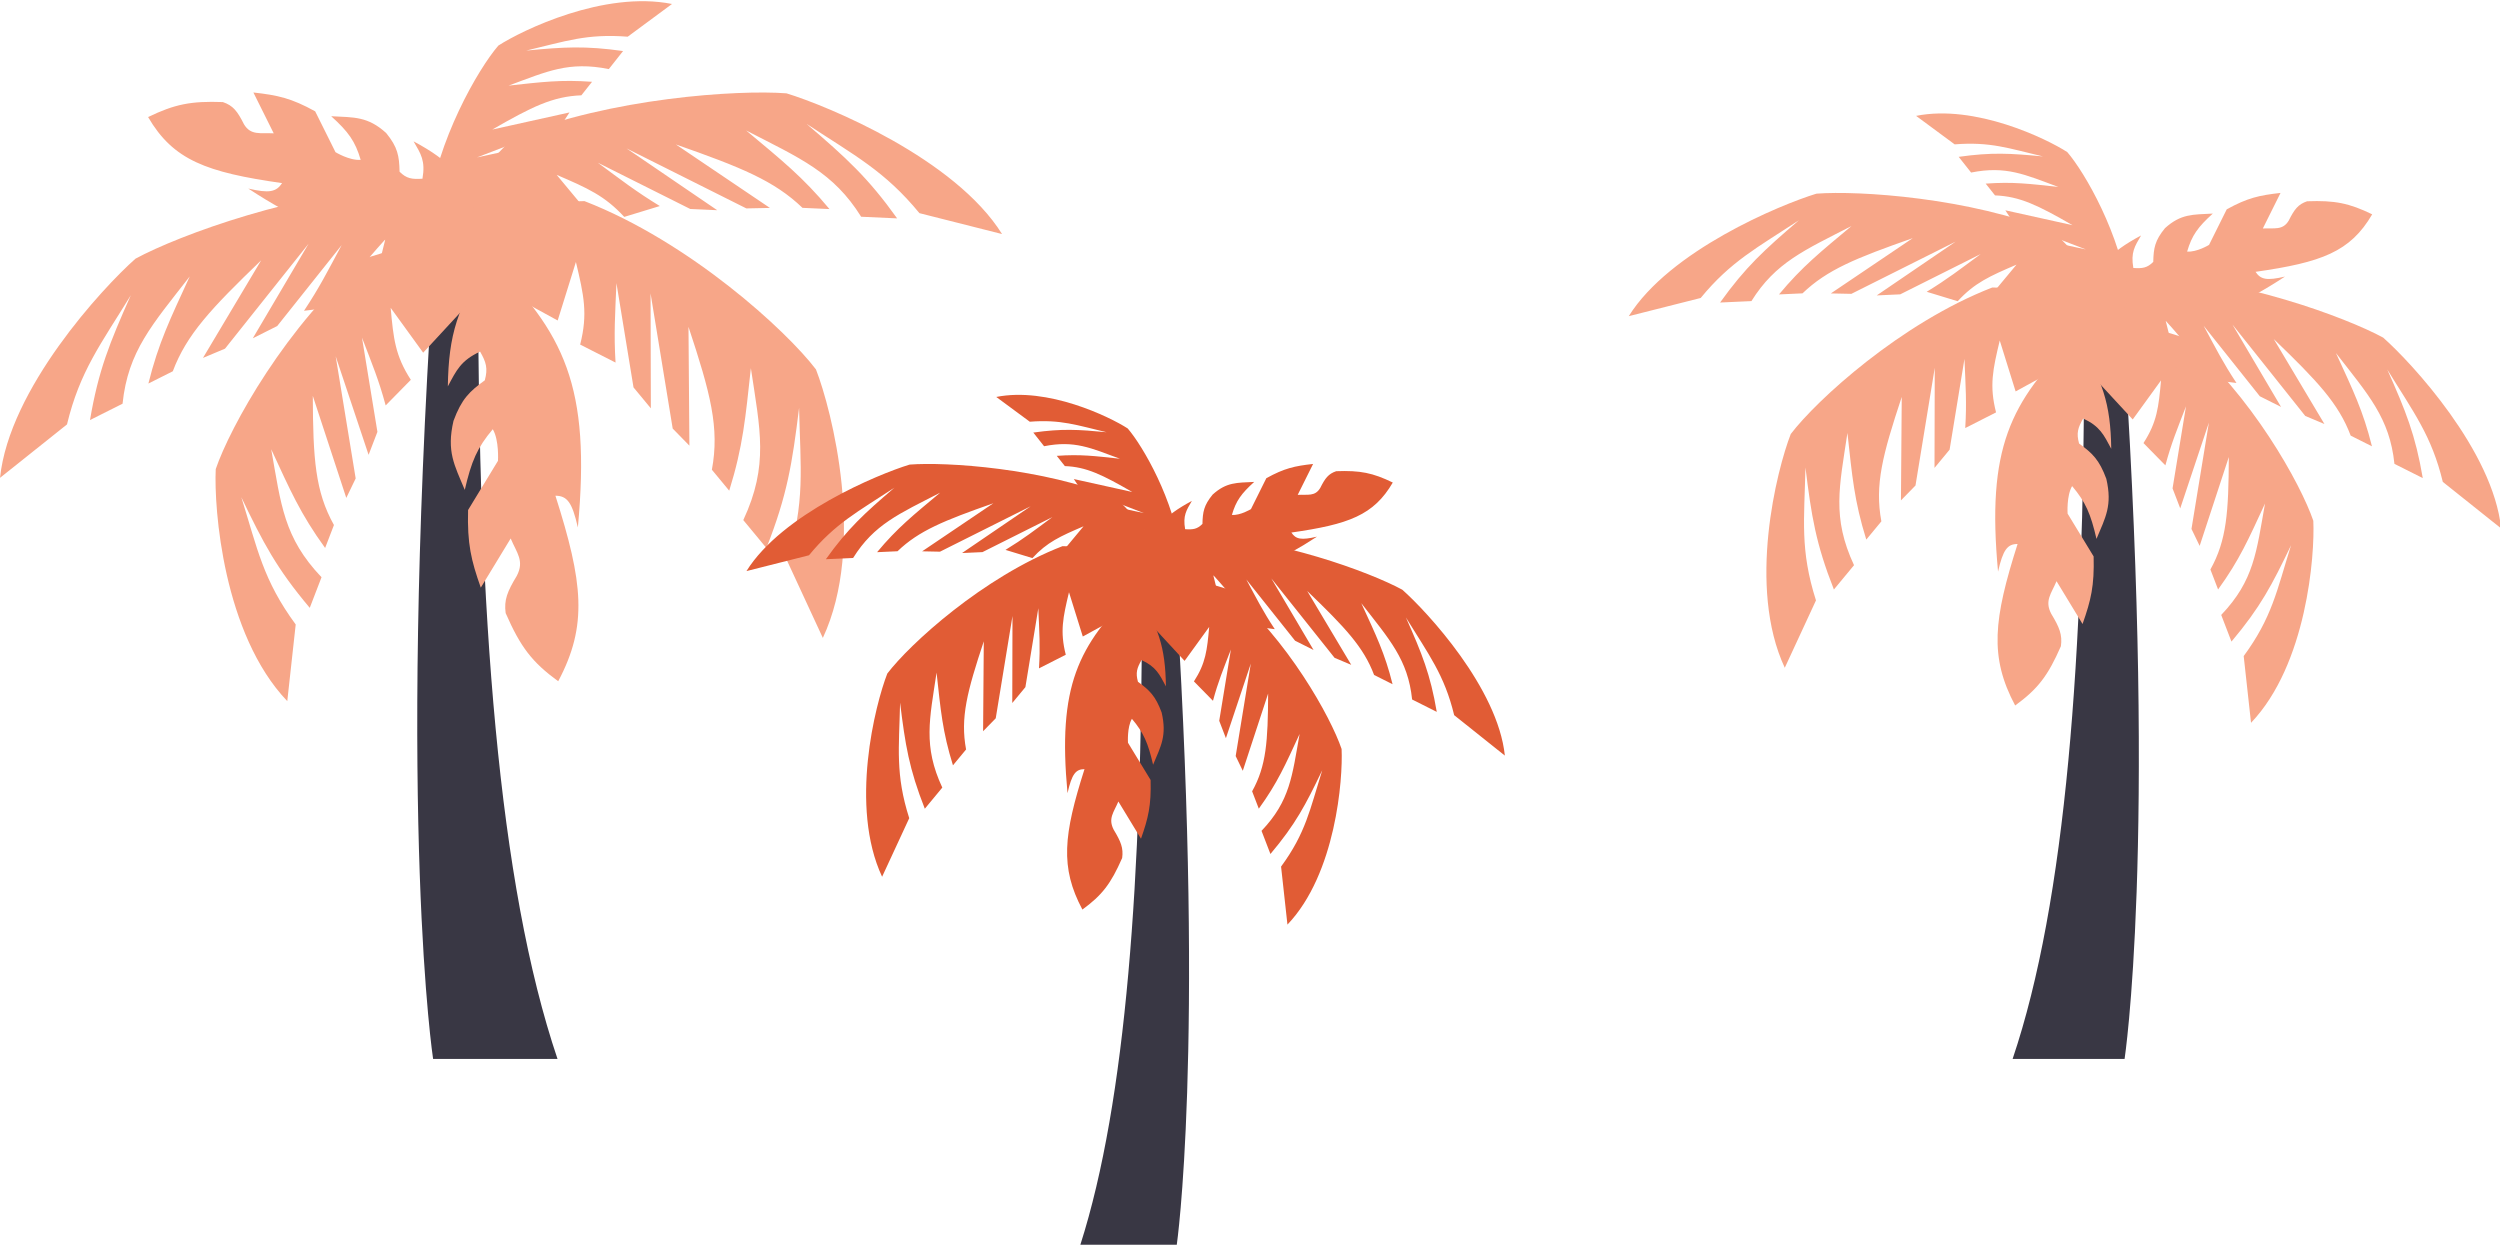 <svg width="713" height="355" viewBox="0 0 713 355" fill="none" xmlns="http://www.w3.org/2000/svg">
<g clip-path="url(#clip0)">
<path d="M123.52 79H136.341C136.341 174.571 142.129 252.137 159 302L123.52 302C123.52 302 113.35 235.515 123.52 79Z" fill="#393744"/>
<path d="M127.724 110.197C127.942 95.487 130.423 87.49 139.465 73.754C160.953 94.867 168.575 110.076 164.807 150.435C163.177 143.237 161.738 141.396 158.406 141.379C166.288 166.12 167.682 178.363 159.199 194.294C151.769 188.87 148.471 184.593 144.212 174.856C143.71 171.105 144.678 168.717 147.391 164.232C149.615 159.955 147.38 157.694 145.646 153.572L137.121 167.597C134.364 159.772 133.237 155.131 133.496 145.457L142.021 131.432C142.021 131.432 142.399 125.58 140.545 122.412C136.08 127.69 134.436 131.594 132.556 139.717C129.572 132.587 127.323 128.775 129.335 120.037C131.652 113.774 133.882 111.653 138.262 108.471C139.205 105.029 138.634 103.279 136.92 100.271C131.423 102.843 130.204 105.56 127.724 110.197Z" fill="#F7A688"/>
<path d="M117.952 40.312C128.358 45.884 132.843 50.712 138.178 62.648C112.432 71.258 97.782 71.475 70.805 53.774C76.757 55.177 78.786 54.758 80.451 52.226C58.859 49.138 49.417 45.701 42.238 33.385C49.798 29.718 54.491 28.777 63.562 29.111C66.492 30.107 67.719 31.722 69.579 35.437C71.533 38.703 74.258 37.831 78.064 38.025L72.267 26.377C79.226 27.153 83.102 28 89.888 31.752L95.686 43.4C95.686 43.4 99.68 45.838 102.865 45.59C101.305 40.249 99.331 37.562 94.457 33.145C101.033 33.492 104.872 33.18 110.121 37.923C113.448 41.99 113.858 44.468 113.96 48.974C115.953 50.957 117.487 51.165 120.486 50.965C121.374 45.833 120.037 43.905 117.952 40.312Z" fill="#F7A688"/>
<path d="M84.334 178.103L81.932 199.965C63.692 180.835 60.991 145.12 61.528 133.786C65.56 121.88 81.882 92.307 104.311 73.62C117.965 69.34 140.444 62.622 144.06 75.291L120.688 100.587L111.416 87.792C112.208 96.56 112.716 101.444 117.169 108.32L109.993 115.629C108.02 108.318 106.179 103.951 103.238 96.288L107.639 123.17L105.122 129.717L95.735 101.605L101.44 136.453L98.76 142.004L89.21 112.897C89.287 130.937 89.89 140.153 95.241 149.736L92.724 156.282C85.651 146.513 82.761 139.803 77.349 128.129C80.166 143.954 80.905 153.3 91.698 164.629L88.342 173.357C78.873 162.11 75.109 154.9 68.82 141.794C73.457 156.637 75.032 165.437 84.334 178.103Z" fill="#F7A688"/>
<path d="M19.107 121.042L0.009 136.276C2.627 110.901 29.236 82.091 38.646 73.774C50.934 67.09 85.825 54.222 116.265 53.265C129.138 58.089 150.069 66.279 142.471 78.073L106.107 83.508L109.886 68.27C103.442 75.418 99.9 79.44 97.503 87.316L86.702 88.635C91.166 81.897 93.372 77.48 97.445 69.9L79.057 92.987L72.094 96.484L88.007 69.509L64.171 99.437L57.888 102.079L74.482 74.249C60.15 88.04 53.218 95.417 49.284 105.887L42.32 109.384C45.21 97.754 48.558 90.93 54.118 78.831C43.45 92.556 36.51 100.114 34.953 115.136L25.668 119.799C28.077 105.623 31.218 97.902 37.313 84.192C28.689 98.247 22.762 105.884 19.107 121.042Z" fill="#F7A688"/>
<path d="M262.22 60.791L285.785 66.751C272.412 45.299 236.274 30.275 224.309 26.62C210.506 25.548 173.97 27.921 146.569 39.092C137.258 48.448 122.271 63.971 134.144 71.422L168.747 61.881L158.759 49.869C167.585 53.66 172.477 55.825 178.033 61.858L188.182 58.763C181.29 54.554 177.41 51.511 170.498 46.402L196.855 59.601L204.551 59.95L178.695 42.329L212.861 59.439L219.582 59.3L192.749 41.189C211.461 47.751 220.819 51.553 228.868 59.277L236.564 59.626C228.936 50.461 222.996 45.736 212.797 37.21C228.232 45.16 237.676 49.118 245.6 61.815L255.862 62.281C247.552 50.67 241.404 45.068 230.03 35.325C243.796 44.375 252.377 48.803 262.22 60.791Z" fill="#F7A688"/>
<path d="M224.452 159.862L234.675 181.937C247.034 155.449 237.271 117.051 232.712 105.357C224.292 94.295 196.772 69.042 166.694 57.358C150.885 57.684 124.974 58.565 125.654 73.123L159.049 91.406L164.249 74.722C166.511 84.194 167.701 89.493 165.461 98.272L175.554 103.405C175.042 95.044 175.431 89.817 175.81 80.746L180.678 110.483L185.622 116.459L185.542 83.676L191.853 122.224L196.617 127.099L196.357 93.214C202.636 112.157 205.254 122.031 203.028 133.966L207.972 139.942C211.935 127.206 212.596 119.152 214.149 105.003C216.778 122.588 219.298 132.648 211.989 148.331L218.581 156.3C224.533 141.169 225.933 132.283 227.899 116.323C228.275 133.521 229.729 143.303 224.452 159.862Z" fill="#F7A688"/>
<path d="M179.021 10.468L191.656 1.135C172.305 -2.738 148.963 8.587 142.124 13.005C136.355 19.7 124.594 40.061 122.104 60.097C125.007 69.727 129.99 85.462 139.353 83.017L145.575 60.032L133.827 59.174C139.609 56.47 142.857 55.003 148.955 55.151L150.58 48.259C145.223 49.737 141.753 50.227 135.782 51.259L154.317 44.137L157.367 40.279L136.034 44.895L160.061 35.662L162.424 32.067L140.404 36.947C151.67 30.465 157.655 27.487 165.804 27.187L168.854 23.328C159.887 22.677 154.53 23.395 145.053 24.416C156.056 20.357 162.178 17.413 173.634 19.701L177.7 14.557C166.835 13.022 160.811 13.403 150.084 14.424C161.219 11.797 167.341 9.545 179.021 10.468Z" fill="#F7A688"/>
<path d="M605.932 101H594.393C594.393 187.143 589.184 257.056 574 302L605.932 302C605.932 302 615.085 242.074 605.932 101Z" fill="#393744"/>
<path d="M335.617 172H325.681C325.681 250.429 321.195 314.081 308.12 355L335.617 355C335.617 355 343.499 300.441 335.617 172Z" fill="#393744"/>
<path d="M332.521 195.757C332.356 184.623 330.478 178.571 323.635 168.174C307.371 184.154 301.602 195.666 304.454 226.211C305.688 220.764 306.777 219.371 309.299 219.357C303.333 238.083 302.278 247.349 308.699 259.407C314.322 255.302 316.818 252.064 320.042 244.695C320.422 241.856 319.689 240.048 317.636 236.654C315.952 233.417 317.644 231.705 318.957 228.586L325.409 239.201C327.495 233.278 328.348 229.766 328.152 222.444L321.7 211.829C321.7 211.829 321.414 207.4 322.817 205.002C326.196 208.997 327.441 211.952 328.863 218.099C331.123 212.703 332.825 209.818 331.302 203.204C329.548 198.464 327.86 196.859 324.545 194.451C323.831 191.846 324.264 190.521 325.561 188.245C329.721 190.191 330.644 192.247 332.521 195.757Z" fill="#E15C35"/>
<path d="M339.917 142.864C332.041 147.081 328.646 150.735 324.609 159.769C344.095 166.285 355.183 166.449 375.601 153.052C371.096 154.114 369.56 153.797 368.3 151.881C384.642 149.544 391.788 146.942 397.222 137.62C391.5 134.846 387.948 134.134 381.083 134.386C378.865 135.14 377.936 136.362 376.528 139.174C375.05 141.646 372.988 140.986 370.107 141.133L374.495 132.317C369.227 132.904 366.294 133.545 361.157 136.385L356.77 145.201C356.77 145.201 353.746 147.046 351.336 146.858C352.516 142.816 354.011 140.782 357.7 137.44C352.723 137.702 349.816 137.465 345.844 141.056C343.326 144.133 343.015 146.009 342.939 149.419C341.43 150.92 340.269 151.078 337.999 150.926C337.327 147.042 338.339 145.583 339.917 142.864Z" fill="#E15C35"/>
<path d="M365.361 247.152L367.179 263.699C380.985 249.22 383.029 222.189 382.622 213.611C379.571 204.6 367.217 182.216 350.241 168.073C339.907 164.834 322.893 159.749 320.157 169.338L337.846 188.484L344.863 178.8C344.265 185.436 343.88 189.132 340.509 194.336L345.941 199.868C347.434 194.334 348.828 191.03 351.054 185.23L347.723 205.576L349.628 210.531L356.732 189.254L352.415 215.629L354.443 219.83L361.671 197.8C361.612 211.455 361.156 218.43 357.106 225.683L359.011 230.637C364.364 223.243 366.552 218.165 370.648 209.329C368.516 221.306 367.956 228.38 359.788 236.955L362.328 243.561C369.495 235.048 372.343 229.591 377.103 219.671C373.593 230.905 372.402 237.566 365.361 247.152Z" fill="#E15C35"/>
<path d="M414.729 203.965L429.183 215.495C427.202 196.29 407.062 174.484 399.94 168.19C390.641 163.131 364.233 153.392 341.194 152.667C331.451 156.318 315.609 162.517 321.36 171.444L348.882 175.557L346.022 164.024C350.899 169.434 353.58 172.478 355.394 178.439L363.569 179.437C360.191 174.337 358.521 170.994 355.438 165.257L369.355 182.732L374.626 185.378L362.581 164.962L380.622 187.613L385.377 189.613L372.818 168.549C383.665 178.987 388.912 184.571 391.89 192.495L397.16 195.142C394.973 186.339 392.438 181.175 388.231 172.017C396.304 182.405 401.557 188.126 402.736 199.495L409.763 203.024C407.94 192.295 405.563 186.451 400.95 176.075C407.477 186.712 411.962 192.492 414.729 203.965Z" fill="#E15C35"/>
<path d="M230.726 158.364L212.89 162.875C223.012 146.638 250.364 135.267 259.419 132.501C269.867 131.689 297.519 133.485 318.258 141.94C325.305 149.022 336.648 160.77 327.662 166.41L301.472 159.188L309.032 150.097C302.351 152.966 298.649 154.605 294.444 159.171L286.763 156.828C291.979 153.643 294.915 151.34 300.147 147.473L280.198 157.463L274.373 157.727L293.943 144.39L268.084 157.34L262.997 157.235L283.306 143.527C269.144 148.494 262.061 151.371 255.969 157.217L250.144 157.482C255.917 150.545 260.413 146.969 268.132 140.516C256.45 146.533 249.302 149.528 243.305 159.138L235.538 159.491C241.827 150.703 246.481 146.463 255.09 139.09C244.67 145.939 238.176 149.29 230.726 158.364Z" fill="#E15C35"/>
<path d="M259.311 233.347L251.574 250.055C242.22 230.007 249.609 200.944 253.059 192.094C259.432 183.722 280.261 164.609 303.026 155.765C314.991 156.012 334.602 156.679 334.088 167.697L308.812 181.535L304.877 168.907C303.164 176.076 302.264 180.087 303.959 186.732L296.32 190.617C296.707 184.289 296.413 180.332 296.127 173.466L292.442 195.973L288.7 200.496L288.76 175.684L283.984 204.86L280.379 208.549L280.575 182.903C275.823 197.24 273.841 204.714 275.526 213.747L271.784 218.27C268.785 208.63 268.284 202.534 267.109 191.826C265.119 205.136 263.212 212.749 268.744 224.62L263.755 230.65C259.25 219.198 258.19 212.473 256.702 200.394C256.418 213.41 255.317 220.814 259.311 233.347Z" fill="#E15C35"/>
<path d="M293.696 120.275L284.133 113.212C298.779 110.281 316.446 118.852 321.622 122.196C325.989 127.263 334.89 142.673 336.774 157.838C334.578 165.126 330.806 177.036 323.719 175.186L319.01 157.789L327.902 157.14C323.525 155.093 321.067 153.983 316.452 154.095L315.222 148.878C319.277 149.997 321.903 150.368 326.422 151.149L312.394 145.759L310.085 142.838L326.232 146.332L308.047 139.344L306.258 136.624L322.924 140.317C314.397 135.411 309.868 133.157 303.699 132.93L301.391 130.009C308.178 129.517 312.232 130.06 319.405 130.832C311.077 127.76 306.444 125.532 297.774 127.264L294.696 123.37C302.919 122.209 307.479 122.497 315.597 123.27C307.17 121.282 302.537 119.577 293.696 120.275Z" fill="#E15C35"/>
<path d="M602.127 127.995C601.937 115.188 599.777 108.227 591.905 96.268C573.198 114.649 566.563 127.89 569.843 163.025C571.262 156.76 572.515 155.157 575.416 155.142C568.553 176.681 567.34 187.34 574.725 201.209C581.193 196.487 584.065 192.763 587.773 184.286C588.21 181.021 587.367 178.942 585.005 175.037C583.069 171.314 585.015 169.345 586.524 165.756L593.946 177.967C596.346 171.154 597.327 167.114 597.102 158.692L589.68 146.482C589.68 146.482 589.351 141.388 590.966 138.629C594.852 143.225 596.284 146.623 597.92 153.695C600.519 147.488 602.476 144.169 600.725 136.561C598.708 131.109 596.766 129.262 592.952 126.493C592.132 123.496 592.629 121.972 594.121 119.354C598.907 121.593 599.968 123.958 602.127 127.995Z" fill="#F7A688"/>
<path d="M610.634 67.154C601.575 72.005 597.67 76.209 593.026 86.599C615.44 94.095 628.194 94.284 651.68 78.874C646.498 80.095 644.732 79.73 643.282 77.526C662.08 74.838 670.3 71.846 676.55 61.123C669.969 57.931 665.883 57.112 657.985 57.403C655.435 58.27 654.367 59.676 652.747 62.91C651.046 65.753 648.674 64.994 645.361 65.163L650.408 55.022C644.349 55.698 640.974 56.435 635.066 59.702L630.019 69.842C630.019 69.842 626.542 71.965 623.769 71.749C625.127 67.099 626.846 64.76 631.089 60.915C625.364 61.216 622.021 60.944 617.452 65.074C614.556 68.615 614.198 70.772 614.11 74.695C612.375 76.421 611.039 76.602 608.428 76.428C607.655 71.96 608.82 70.282 610.634 67.154Z" fill="#F7A688"/>
<path d="M639.902 187.113L641.993 206.146C657.873 189.491 660.224 158.398 659.756 148.531C656.246 138.166 642.036 112.42 622.51 96.152C610.623 92.425 591.053 86.577 587.905 97.607L608.252 119.629L616.324 108.49C615.635 116.123 615.193 120.374 611.316 126.361L617.564 132.724C619.281 126.359 620.884 122.557 623.445 115.886L619.613 139.29L621.804 144.988L629.977 120.515L625.01 150.853L627.343 155.686L635.657 130.346C635.589 146.051 635.065 154.074 630.407 162.417L632.598 168.116C638.755 159.611 641.271 153.77 645.983 143.607C643.531 157.383 642.887 165.52 633.491 175.383L636.413 182.982C644.656 173.19 647.933 166.913 653.408 155.503C649.371 168.425 648 176.086 639.902 187.113Z" fill="#F7A688"/>
<path d="M696.688 137.436L713.314 150.699C711.035 128.608 687.869 103.526 679.677 96.285C668.98 90.466 638.604 79.264 612.103 78.431C600.896 82.63 582.674 89.761 589.289 100.028L620.947 104.76L617.656 91.494C623.266 97.717 626.35 101.218 628.437 108.075L637.84 109.223C633.954 103.357 632.033 99.512 628.487 92.913L644.496 113.012L650.558 116.057L636.704 92.572L657.456 118.628L662.926 120.928L648.479 96.699C660.956 108.705 666.991 115.128 670.416 124.243L676.479 127.287C673.963 117.162 671.048 111.222 666.208 100.688C675.495 112.637 681.537 119.217 682.892 132.295L690.976 136.354C688.879 124.013 686.144 117.291 680.838 105.355C688.346 117.591 693.505 124.24 696.688 137.436Z" fill="#F7A688"/>
<path d="M485.037 84.983L464.521 90.172C476.164 71.496 507.625 58.416 518.041 55.234C530.058 54.301 561.866 56.367 585.721 66.092C593.827 74.237 606.874 87.751 596.538 94.238L566.413 85.931L575.108 75.475C567.424 78.775 563.166 80.659 558.329 85.911L549.493 83.217C555.493 79.552 558.871 76.903 564.889 72.456L541.943 83.947L535.242 84.251L557.753 68.91L528.008 83.806L522.157 83.684L545.517 67.918C529.227 73.631 521.079 76.94 514.073 83.665L507.372 83.969C514.013 75.99 519.185 71.876 528.064 64.453C514.626 71.375 506.404 74.82 499.506 85.874L490.571 86.28C497.806 76.171 503.159 71.294 513.061 62.813C501.076 70.691 493.606 74.546 485.037 84.983Z" fill="#F7A688"/>
<path d="M517.917 171.233L509.017 190.451C498.257 167.391 506.757 133.962 510.725 123.781C518.056 114.151 542.015 92.166 568.201 81.994C581.964 82.278 604.521 83.045 603.929 95.719L574.856 111.636L570.329 97.111C568.359 105.357 567.323 109.97 569.274 117.614L560.487 122.082C560.932 114.803 560.594 110.253 560.264 102.355L556.026 128.244L551.722 133.447L551.791 104.906L546.297 138.466L542.15 142.71L542.376 113.21C536.91 129.701 534.63 138.298 536.568 148.688L532.264 153.891C528.814 142.803 528.238 135.791 526.887 123.474C524.598 138.783 522.404 147.54 528.767 161.194L523.028 168.131C517.846 154.959 516.628 147.223 514.916 133.328C514.588 148.301 513.323 156.817 517.917 171.233Z" fill="#F7A688"/>
<path d="M557.468 41.172L546.469 33.047C563.315 29.675 583.636 39.534 589.59 43.381C594.613 49.209 604.852 66.935 607.02 84.378C604.493 92.762 600.155 106.461 592.003 104.333L586.586 84.322L596.814 83.575C591.78 81.221 588.952 79.944 583.643 80.073L582.229 74.073C586.893 75.359 589.913 75.786 595.112 76.685L578.976 70.484L576.32 67.125L594.893 71.144L573.975 63.106L571.918 59.976L591.088 64.225C581.28 58.582 576.07 55.989 568.975 55.727L566.319 52.368C574.126 51.802 578.79 52.426 587.04 53.315C577.461 49.781 572.132 47.218 562.159 49.21L558.618 44.732C568.077 43.396 573.322 43.728 582.66 44.616C572.967 42.33 567.637 40.368 557.468 41.172Z" fill="#F7A688"/>
</g>
<defs>
<clipPath id="clip0">
<rect width="713" height="355" fill="white"/>
</clipPath>
</defs>
</svg>
